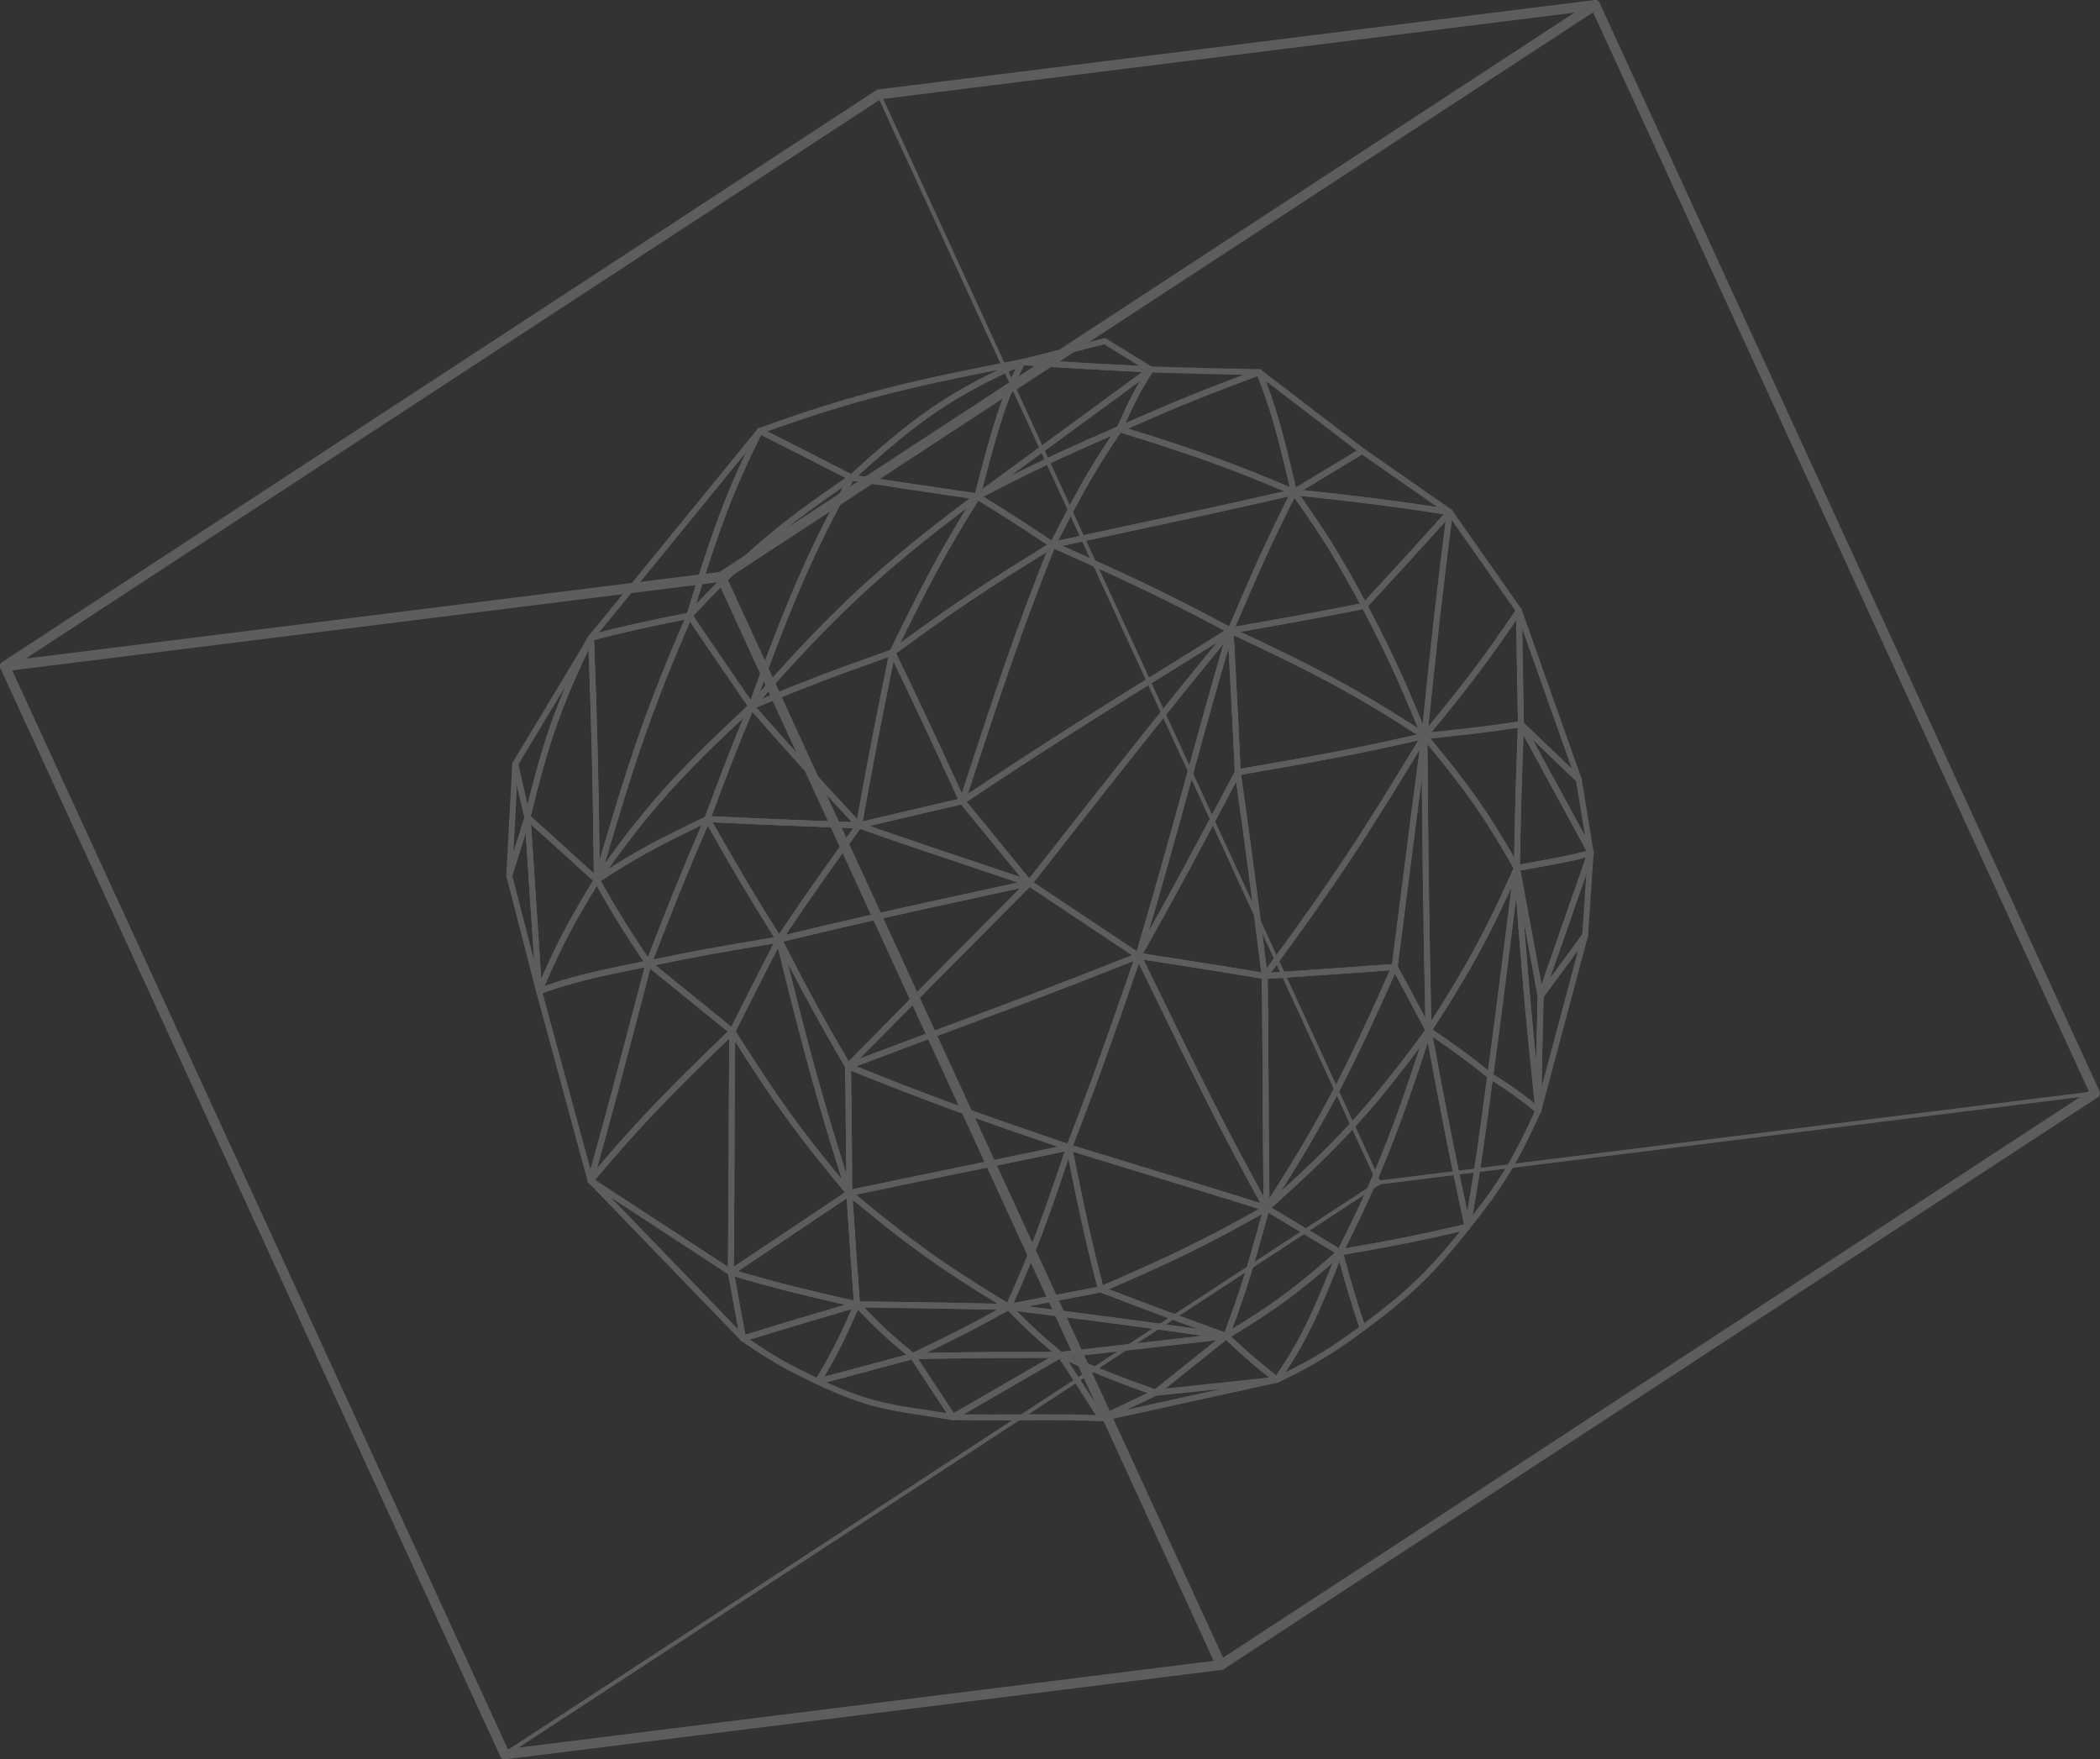 <svg width="450" height="377" viewBox="0 0 450 377" fill="none" xmlns="http://www.w3.org/2000/svg">
<rect x="0" y="0" width="450" height="377" fill="#333333" stroke="none"/>
<g opacity="0.21">
<path d="M330.118 214.106C330.017 214.106 329.916 214.08 329.824 214.028C329.546 213.874 329.42 213.548 329.529 213.248L340.274 182.456C340.383 182.156 340.686 181.976 340.997 182.044C341.309 182.113 341.519 182.396 341.502 182.722L340.299 200.527C340.291 200.647 340.249 200.767 340.173 200.87L330.631 213.865C330.505 214.011 330.312 214.106 330.118 214.106ZM339.929 187.291L332.112 209.673L339.045 200.227L339.929 187.291Z" fill="white"/>
<path d="M329.664 238.58C329.639 238.58 329.605 238.58 329.58 238.571C329.268 238.529 329.033 238.246 329.033 237.928C329.159 228.704 329.243 223.595 329.496 213.445C329.496 213.308 329.546 213.18 329.622 213.077L339.163 200.081C339.348 199.832 339.668 199.755 339.946 199.892C340.215 200.029 340.358 200.338 340.274 200.638L330.27 238.108C330.194 238.391 329.942 238.58 329.664 238.58ZM330.749 213.685C330.556 221.692 330.463 226.553 330.362 232.854L338.187 203.553L330.749 213.685Z" fill="white"/>
<path d="M330.127 214.106C330.11 214.106 330.093 214.106 330.076 214.106C329.79 214.08 329.554 213.865 329.504 213.583L328.73 209.339C327.224 201.092 326.231 195.64 324.43 186.151C324.397 185.979 324.43 185.808 324.531 185.671C324.632 185.533 324.767 185.431 324.935 185.396C326.551 185.079 328.191 184.788 329.79 184.496C334.216 183.69 338.398 182.936 340.652 182.062C340.88 181.976 341.14 182.027 341.317 182.207C341.494 182.379 341.553 182.644 341.469 182.884L330.724 213.677C330.623 213.934 330.387 214.106 330.127 214.106ZM325.793 186.545C327.518 195.649 328.503 201.041 329.975 209.108L330.32 210.994L339.853 183.69C337.405 184.428 333.795 185.079 330.017 185.765C328.621 186.013 327.199 186.271 325.793 186.545Z" fill="white"/>
<path d="M329.664 238.58C329.344 238.58 329.075 238.331 329.033 238.006C326.921 218.426 326.029 207.873 324.422 186.073C324.397 185.731 324.632 185.431 324.969 185.388C325.297 185.345 325.608 185.568 325.676 185.902C327.476 195.4 328.469 200.844 329.975 209.099L330.749 213.343C330.758 213.385 330.758 213.428 330.758 213.48C330.505 223.63 330.421 228.73 330.295 237.954C330.286 238.297 330.026 238.571 329.698 238.589C329.681 238.58 329.672 238.58 329.664 238.58ZM326.534 197.381C327.401 208.611 328.133 217.054 329.184 227.427C329.26 223.295 329.344 219.189 329.487 213.514L328.73 209.339C327.922 204.899 327.257 201.264 326.534 197.381Z" fill="white"/>
<path d="M329.664 238.58C329.521 238.58 329.386 238.529 329.268 238.443C325.726 235.554 323.715 234.105 319.003 231.07C318.793 230.933 318.684 230.685 318.717 230.436C320.366 218.323 321.376 210.256 322.655 200.055C323.185 195.838 323.757 191.277 324.43 185.953C324.472 185.628 324.75 185.362 325.07 185.396C325.39 185.405 325.659 185.662 325.684 185.988C327.291 207.762 328.183 218.315 330.295 237.877C330.32 238.134 330.194 238.383 329.975 238.511C329.874 238.554 329.765 238.58 329.664 238.58ZM320.021 230.205C324.001 232.776 326.046 234.217 328.873 236.48C327.081 219.798 326.189 209.579 324.893 192.357C324.54 195.152 324.22 197.741 323.909 200.218C322.638 210.308 321.637 218.315 320.021 230.205Z" fill="white"/>
<path d="M314.485 263.492C314.401 263.492 314.308 263.474 314.224 263.432C313.963 263.312 313.812 263.02 313.862 262.729C315.941 251.044 316.841 244.589 318.709 230.428C318.734 230.213 318.869 230.025 319.071 229.93C319.264 229.836 319.491 229.853 319.677 229.973C324.439 233.042 326.475 234.499 330.059 237.431C330.286 237.62 330.362 237.937 330.236 238.203C325.406 248.91 322.268 254.062 314.973 263.252C314.855 263.414 314.67 263.492 314.485 263.492ZM319.828 231.602C318.179 244.083 317.279 250.53 315.537 260.466C321.578 252.682 324.565 247.624 328.873 238.117C325.785 235.614 323.799 234.182 319.828 231.602Z" fill="white"/>
<path d="M319.34 231.165C319.197 231.165 319.062 231.122 318.953 231.028C314.25 227.256 311.658 225.353 305.777 221.341C305.491 221.144 305.406 220.749 305.6 220.449C314.165 207.247 318.044 200.115 324.481 185.756C324.607 185.465 324.927 185.319 325.23 185.405C325.533 185.49 325.726 185.791 325.684 186.108C325.011 191.431 324.439 195.992 323.909 200.209C322.63 210.419 321.62 218.486 319.971 230.608C319.937 230.839 319.794 231.028 319.584 231.113C319.5 231.148 319.416 231.165 319.34 231.165ZM306.997 220.629C312.197 224.178 314.788 226.073 318.869 229.33C320.434 217.826 321.418 209.948 322.655 200.055C323.042 196.978 323.446 193.72 323.9 190.111C318.482 201.924 314.578 208.911 306.997 220.629Z" fill="white"/>
<path d="M314.485 263.492C314.191 263.492 313.93 263.286 313.871 262.986C310.497 247.538 308.814 238.743 305.499 220.921C305.449 220.663 305.558 220.406 305.768 220.261C305.979 220.115 306.256 220.115 306.467 220.261C312.382 224.29 314.99 226.201 319.727 230.007C319.904 230.145 319.988 230.376 319.963 230.599C318.086 244.786 317.186 251.25 315.108 262.952C315.057 263.252 314.796 263.474 314.502 263.483C314.494 263.492 314.485 263.492 314.485 263.492ZM307.022 222.198C309.925 237.791 311.582 246.432 314.418 259.574C316.101 249.87 317.001 243.398 318.667 230.805C314.477 227.453 311.936 225.567 307.022 222.198Z" fill="white"/>
<path d="M287.123 268.987C286.921 268.987 286.736 268.892 286.61 268.721C286.467 268.524 286.45 268.266 286.559 268.044C294.99 251.396 298.86 241.135 305.524 220.603C305.617 220.329 305.878 220.149 306.164 220.166C306.45 220.183 306.685 220.398 306.744 220.689C310.051 238.494 311.734 247.281 315.108 262.711C315.183 263.054 314.973 263.397 314.637 263.474C305.549 265.609 299.735 266.843 287.232 268.969C287.19 268.987 287.157 268.987 287.123 268.987ZM305.953 223.364C300.139 241.169 296.117 251.85 288.259 267.495C299.609 265.549 305.314 264.34 313.736 262.369C310.606 248.01 308.932 239.351 305.953 223.364Z" fill="white"/>
<path d="M291.995 285.223C291.927 285.223 291.868 285.214 291.801 285.189C291.608 285.129 291.456 284.974 291.397 284.786C289.47 279.008 288.511 275.819 286.509 268.515C286.458 268.335 286.492 268.155 286.584 268.001C286.677 267.846 286.837 267.744 287.014 267.709C299.475 265.592 305.28 264.357 314.342 262.223C314.603 262.163 314.872 262.274 315.015 262.506C315.158 262.737 315.141 263.037 314.973 263.252C307.199 273.05 302.344 277.739 292.365 285.094C292.255 285.18 292.129 285.223 291.995 285.223ZM287.914 268.858C289.689 275.305 290.632 278.485 292.314 283.551C301.225 276.933 305.97 272.407 312.828 263.903C304.885 265.746 299.113 266.946 287.914 268.858Z" fill="white"/>
<path d="M325.053 186.674C324.902 186.674 324.759 186.622 324.649 186.519C324.506 186.391 324.422 186.211 324.422 186.013C324.649 173.592 324.817 167.248 325.28 155.161C325.289 154.87 325.491 154.63 325.768 154.561C326.046 154.492 326.332 154.621 326.467 154.878L341.427 182.353C341.519 182.516 341.527 182.713 341.469 182.884C341.41 183.056 341.275 183.202 341.098 183.262C338.743 184.179 334.502 184.942 330.009 185.756C328.419 186.048 326.786 186.339 325.171 186.656C325.129 186.674 325.095 186.674 325.053 186.674ZM326.45 157.51C326.063 167.9 325.894 174.149 325.692 185.25C327.064 184.993 328.435 184.736 329.782 184.496C333.787 183.767 337.598 183.082 339.954 182.31L326.45 157.51Z" fill="white"/>
<path d="M340.871 183.305C340.644 183.305 340.434 183.185 340.316 182.97L325.356 155.495C325.204 155.221 325.272 154.87 325.516 154.672C325.76 154.475 326.113 154.492 326.332 154.707L338.734 166.554C338.835 166.648 338.902 166.777 338.928 166.914L341.485 182.542C341.536 182.85 341.359 183.15 341.073 183.253C341.014 183.296 340.939 183.305 340.871 183.305ZM328.41 158.461L339.643 179.087L337.724 167.36L328.41 158.461Z" fill="white"/>
<path d="M325.053 186.674C324.834 186.674 324.624 186.554 324.506 186.356C318.044 174.981 313.989 169.169 304.759 158.119C304.607 157.939 304.565 157.681 304.658 157.458C304.742 157.236 304.944 157.081 305.179 157.056C315.057 156.053 319.298 155.538 325.819 154.544C326.012 154.518 326.189 154.57 326.332 154.698C326.475 154.827 326.551 155.007 326.542 155.204C326.088 167.291 325.911 173.626 325.684 186.031C325.676 186.322 325.482 186.571 325.213 186.639C325.154 186.665 325.104 186.674 325.053 186.674ZM306.492 158.221C314.704 168.106 318.759 173.849 324.456 183.725C324.658 173.026 324.834 166.777 325.238 155.941C319.374 156.824 315.183 157.33 306.492 158.221Z" fill="white"/>
<path d="M306.122 221.452C306.063 221.452 306.004 221.444 305.945 221.426C305.684 221.349 305.499 221.101 305.491 220.826C304.935 195.417 304.775 181.41 304.607 157.707C304.607 157.433 304.767 157.193 305.019 157.098C305.263 157.004 305.549 157.081 305.718 157.287C315.007 168.406 319.096 174.252 325.6 185.713C325.701 185.893 325.709 186.116 325.625 186.305C319.155 200.741 315.259 207.908 306.643 221.169C306.526 221.349 306.332 221.452 306.122 221.452ZM305.878 159.464C306.038 181.461 306.197 195.237 306.702 218.726C314.451 206.69 318.263 199.584 324.338 186.056C318.246 175.341 314.25 169.571 305.878 159.464Z" fill="white"/>
<path d="M305.238 158.341C305.003 158.341 304.792 158.213 304.683 157.999C304.565 157.767 304.59 157.484 304.759 157.287C313.905 146.237 318.061 140.734 324.977 130.498C325.137 130.266 325.415 130.164 325.684 130.249C325.945 130.327 326.13 130.575 326.13 130.858C326.265 140.271 326.332 145.243 326.542 155.178C326.551 155.504 326.315 155.778 326.004 155.83C319.458 156.824 315.2 157.347 305.305 158.35C305.28 158.341 305.255 158.341 305.238 158.341ZM324.893 132.881C318.844 141.762 314.729 147.197 306.727 156.901C315.251 156.027 319.399 155.521 325.272 154.63C325.078 145.783 325.003 140.879 324.893 132.881Z" fill="white"/>
<path d="M287.123 268.987C287.014 268.987 286.896 268.952 286.803 268.892C281.174 265.48 278.053 263.603 272.474 260.26L271.103 259.437C270.926 259.334 270.817 259.145 270.792 258.94C270.775 258.734 270.85 258.528 271.002 258.4C286.298 244.829 293.745 236.668 305.617 220.432C305.802 220.183 306.138 220.098 306.416 220.243C306.694 220.389 306.82 220.715 306.727 221.015C300.341 240.706 296.286 251.679 287.687 268.644C287.611 268.798 287.468 268.918 287.3 268.969C287.241 268.978 287.182 268.987 287.123 268.987ZM272.483 258.777L273.105 259.154C278.49 262.386 281.587 264.246 286.862 267.444C294.561 252.176 298.431 242.215 304.296 224.341C293.82 238.409 286.416 246.381 272.483 258.777Z" fill="white"/>
<path d="M306.122 221.452C305.894 221.452 305.676 221.324 305.566 221.109C302.807 215.837 301.368 213.137 298.305 207.505C298.238 207.385 298.213 207.248 298.229 207.11C299.189 199.712 299.963 193.626 300.686 187.891C301.923 178.144 302.992 169.726 304.616 157.613C304.658 157.278 304.952 157.038 305.28 157.056C305.608 157.081 305.869 157.356 305.869 157.69C306.038 181.384 306.197 195.392 306.753 220.792C306.761 221.092 306.568 221.349 306.281 221.426C306.231 221.444 306.172 221.452 306.122 221.452ZM299.508 207.068C302.016 211.68 303.438 214.328 305.432 218.135C304.994 197.689 304.817 184.59 304.674 166.751C303.665 174.466 302.849 180.904 301.94 188.054C301.216 193.737 300.451 199.764 299.508 207.068Z" fill="white"/>
<path d="M271.414 259.523C271.263 259.523 271.12 259.471 271.002 259.36C270.766 259.145 270.716 258.785 270.892 258.52C283.16 239.652 289.016 227.856 298.28 206.922C298.381 206.699 298.591 206.553 298.827 206.545C299.071 206.527 299.29 206.665 299.407 206.879C302.478 212.52 303.917 215.228 306.677 220.501C306.795 220.723 306.77 220.989 306.626 221.186C294.687 237.508 287.207 245.712 271.826 259.36C271.709 259.471 271.557 259.523 271.414 259.523ZM298.911 208.628C290.564 227.427 284.902 238.889 274.494 255.262C287.409 243.561 294.578 235.494 305.381 220.749C302.924 216.069 301.502 213.403 298.911 208.628Z" fill="white"/>
<path d="M273.602 296.307C273.417 296.307 273.24 296.23 273.122 296.076C272.937 295.853 272.92 295.527 273.089 295.296C278.692 287.152 281.359 281.365 286.534 268.104C286.635 267.846 286.887 267.684 287.157 267.701C287.426 267.718 287.661 267.906 287.729 268.172C289.723 275.45 290.674 278.631 292.592 284.374C292.685 284.64 292.592 284.94 292.365 285.103C285.415 290.229 281.612 292.518 273.871 296.247C273.787 296.281 273.694 296.307 273.602 296.307ZM287.014 270.341C282.647 281.434 280.013 287.126 275.461 294.044C281.679 290.966 285.196 288.78 291.254 284.34C289.588 279.334 288.637 276.222 287.014 270.341Z" fill="white"/>
<path d="M247.611 299.067C247.359 299.067 247.123 298.913 247.022 298.665C246.921 298.399 246.997 298.099 247.216 297.919L262.378 285.789C262.622 285.592 262.967 285.609 263.194 285.823C267.628 289.989 269.748 291.824 273.989 295.158C274.191 295.321 274.283 295.587 274.208 295.844C274.14 296.093 273.93 296.281 273.669 296.307C263.471 297.482 258.187 298.013 247.662 299.067C247.645 299.067 247.628 299.067 247.611 299.067ZM262.731 287.135L249.698 297.567C258.33 296.701 263.471 296.179 271.995 295.201C268.604 292.51 266.5 290.666 262.731 287.135Z" fill="white"/>
<path d="M273.602 296.307C273.459 296.307 273.324 296.264 273.215 296.17C268.94 292.81 266.803 290.958 262.336 286.766C262.192 286.629 262.117 286.432 262.134 286.226C262.15 286.02 262.268 285.84 262.436 285.737C272.651 279.574 277.64 275.896 286.702 267.855C286.921 267.658 287.241 267.641 287.485 267.812C287.72 267.984 287.813 268.301 287.704 268.575C282.487 281.94 279.786 287.778 274.115 296.024C274.014 296.17 273.863 296.264 273.694 296.29C273.669 296.307 273.635 296.307 273.602 296.307ZM263.816 286.406C267.661 289.998 269.765 291.815 273.467 294.738C278.465 287.392 281.115 281.828 285.575 270.555C277.842 277.319 272.878 280.911 263.816 286.406Z" fill="white"/>
<path d="M262.765 286.937C262.622 286.937 262.47 286.886 262.352 286.783C262.15 286.603 262.075 286.312 262.176 286.063C265.609 277.105 267.342 271.378 270.8 258.708C270.85 258.52 270.993 258.357 271.17 258.288C271.355 258.211 271.557 258.228 271.725 258.331L273.097 259.154C278.675 262.506 281.797 264.375 287.434 267.795C287.611 267.898 287.72 268.086 287.737 268.292C287.754 268.498 287.678 268.695 287.527 268.832C278.398 276.942 273.375 280.645 263.076 286.852C262.983 286.903 262.874 286.937 262.765 286.937ZM271.801 259.857C268.696 271.198 266.98 276.916 264.018 284.786C272.962 279.325 277.876 275.673 286.054 268.438C280.888 265.309 277.8 263.449 272.474 260.26L271.801 259.857Z" fill="white"/>
<path d="M262.765 286.937C262.739 286.937 262.706 286.937 262.672 286.929C245.811 284.486 235.966 283.234 219.66 281.16L216.025 280.697C215.714 280.654 215.478 280.397 215.47 280.079C215.461 279.762 215.68 279.488 215.983 279.428L219.517 278.759C225.272 277.671 229.151 276.942 235.781 275.656C235.899 275.63 236.017 275.647 236.118 275.69C247.258 279.985 252.693 281.965 262.967 285.694C263.269 285.806 263.446 286.132 263.37 286.457C263.311 286.74 263.051 286.937 262.765 286.937ZM220.224 279.934C234.233 281.717 243.488 282.9 256.715 284.777C249.832 282.265 244.599 280.319 235.848 276.95C229.504 278.176 225.676 278.896 220.224 279.934Z" fill="white"/>
<path d="M262.765 286.937C262.697 286.937 262.622 286.929 262.554 286.903C252.272 283.174 246.837 281.185 235.689 276.89C235.445 276.796 235.285 276.565 235.285 276.299C235.276 276.033 235.436 275.793 235.672 275.69C250.396 269.329 257.582 265.926 271.12 258.314C271.338 258.185 271.616 258.211 271.818 258.374C272.02 258.537 272.104 258.802 272.037 259.051C268.562 271.764 266.829 277.516 263.37 286.526C263.253 286.783 263.017 286.937 262.765 286.937ZM237.607 276.256C247.569 280.088 252.954 282.051 262.403 285.48C265.558 277.199 267.283 271.576 270.404 260.183C258.095 267.066 250.943 270.47 237.607 276.256Z" fill="white"/>
<path d="M271.414 259.523C271.355 259.523 271.296 259.514 271.237 259.497C270.968 259.42 270.792 259.171 270.783 258.888C270.665 250.067 270.632 242.952 270.59 235.425C270.548 227.753 270.505 219.823 270.379 209.151C270.379 208.808 270.632 208.525 270.968 208.499L271.507 208.465C283.076 207.685 288.882 207.29 298.81 206.553C299.037 206.536 299.247 206.639 299.374 206.827C299.5 207.016 299.525 207.256 299.433 207.462C290.135 228.464 284.262 240.294 271.944 259.24C271.818 259.42 271.624 259.523 271.414 259.523ZM271.65 209.742C271.776 220.115 271.81 227.89 271.852 235.417C271.885 242.335 271.919 248.91 272.02 256.779C283.337 239.206 289.109 227.599 297.842 207.916C288.562 208.602 282.765 208.996 271.65 209.742Z" fill="white"/>
<path d="M235.907 276.933C235.815 276.933 235.714 276.908 235.63 276.865C235.461 276.779 235.344 276.633 235.301 276.453C232.609 266.038 231.238 259.72 228.486 246.004C228.444 245.781 228.511 245.549 228.68 245.395C228.848 245.241 229.075 245.189 229.286 245.258C236.959 247.632 242.95 249.458 248.629 251.19C255.798 253.376 262.571 255.442 271.599 258.262C271.843 258.34 272.012 258.554 272.045 258.811C272.07 259.068 271.944 259.317 271.725 259.437C258.145 267.083 250.935 270.495 236.16 276.873C236.076 276.916 235.991 276.933 235.907 276.933ZM229.933 246.801C232.474 259.445 233.837 265.703 236.336 275.399C250.144 269.432 257.304 266.038 269.807 259.042C261.486 256.445 255.057 254.482 248.276 252.416C242.84 250.77 237.119 249.03 229.933 246.801Z" fill="white"/>
<path d="M271.414 259.523C271.187 259.523 270.977 259.403 270.867 259.197C261.519 242.326 256.16 231.328 247.283 213.111L243.379 205.113C243.278 204.899 243.295 204.641 243.429 204.444C243.564 204.247 243.8 204.153 244.035 204.187C255.268 205.919 260.863 206.793 271.111 208.508C271.414 208.559 271.633 208.825 271.641 209.133C271.768 219.815 271.81 227.744 271.852 235.417C271.894 242.943 271.927 250.05 272.045 258.871C272.045 259.163 271.86 259.428 271.582 259.497C271.524 259.514 271.465 259.523 271.414 259.523ZM245.045 205.644L248.41 212.537C256.892 229.93 262.159 240.732 270.749 256.368C270.657 248.678 270.623 242.223 270.59 235.425C270.548 227.882 270.514 220.089 270.388 209.691C260.838 208.096 255.301 207.222 245.045 205.644Z" fill="white"/>
<path d="M271.414 259.523C271.355 259.523 271.288 259.514 271.229 259.497C262.209 256.676 255.436 254.611 248.267 252.425C242.58 250.693 236.589 248.867 228.915 246.492C228.747 246.441 228.604 246.321 228.528 246.158C228.452 245.995 228.444 245.807 228.511 245.644C234.233 230.856 237.119 222.644 243.345 204.616C243.429 204.376 243.648 204.204 243.901 204.187C244.161 204.17 244.389 204.316 244.506 204.539L248.41 212.537C257.279 230.736 262.638 241.717 271.969 258.562C272.096 258.794 272.07 259.077 271.911 259.283C271.784 259.437 271.599 259.523 271.414 259.523ZM229.942 245.464C237.304 247.735 243.11 249.51 248.629 251.19C255.394 253.247 261.805 255.202 270.085 257.791C261.208 241.7 255.907 230.813 247.275 213.111L244.035 206.476C238.238 223.269 235.344 231.456 229.942 245.464Z" fill="white"/>
<path d="M216.109 280.697C215.916 280.697 215.731 280.611 215.613 280.448C215.47 280.259 215.436 280.002 215.537 279.788C220.611 268.584 223.227 261.443 228.503 245.669C228.596 245.395 228.865 245.207 229.142 245.232C229.429 245.249 229.664 245.464 229.723 245.747C232.466 259.428 233.837 265.738 236.521 276.119C236.564 276.29 236.538 276.479 236.446 276.625C236.353 276.779 236.202 276.882 236.033 276.916C229.403 278.193 225.524 278.931 219.769 280.019L216.235 280.688C216.185 280.697 216.151 280.697 216.109 280.697ZM228.949 248.318C224.313 262.103 221.721 269.107 217.195 279.196L219.534 278.751C225.095 277.696 228.898 276.976 235.133 275.776C232.693 266.355 231.338 260.183 228.949 248.318Z" fill="white"/>
<path d="M271.01 209.785C270.783 209.785 270.564 209.656 270.455 209.451C270.337 209.228 270.354 208.962 270.505 208.756C285.406 188.602 292.112 178.247 304.7 157.364C304.86 157.107 305.171 156.996 305.449 157.098C305.726 157.201 305.903 157.493 305.861 157.793C304.245 169.906 303.177 178.324 301.94 188.062C301.208 193.797 300.442 199.884 299.483 207.282C299.441 207.582 299.205 207.813 298.902 207.839C288.974 208.576 283.16 208.971 271.591 209.751L271.052 209.785C271.035 209.785 271.027 209.785 271.01 209.785ZM304.212 160.63C292.811 179.473 286.088 189.777 272.348 208.405C283.168 207.676 288.924 207.29 298.297 206.587C299.222 199.421 299.979 193.489 300.686 187.891C301.814 178.975 302.807 171.174 304.212 160.63Z" fill="white"/>
<path d="M305.238 158.341C305.154 158.341 305.07 158.324 304.994 158.29C304.742 158.178 304.582 157.913 304.616 157.63C306.795 136.19 307.905 126.323 310.043 109.641C310.076 109.375 310.261 109.161 310.514 109.101C310.766 109.041 311.027 109.135 311.178 109.35L326.012 130.489C326.164 130.712 326.172 131.004 326.021 131.227C319.079 141.505 314.906 147.026 305.726 158.11C305.592 158.264 305.415 158.341 305.238 158.341ZM311.077 111.424C309.142 126.597 308.04 136.353 306.071 155.684C314.207 145.808 318.288 140.365 324.716 130.867L311.077 111.424Z" fill="white"/>
<path d="M271.01 209.785C270.96 209.785 270.901 209.776 270.85 209.768C270.606 209.699 270.421 209.485 270.388 209.228L269.967 205.919C268.057 190.848 266.913 181.753 264.616 165.585C264.565 165.242 264.801 164.917 265.137 164.857C283.749 161.633 291.692 160.142 305.104 157.073C305.348 157.013 305.608 157.116 305.751 157.33C305.895 157.544 305.911 157.819 305.777 158.041C293.164 178.958 286.45 189.331 271.515 209.528C271.397 209.691 271.204 209.785 271.01 209.785ZM265.953 166.022C268.192 181.813 269.336 190.866 271.221 205.756L271.439 207.496C285.39 188.577 292.087 178.255 303.917 158.667C290.758 161.642 282.319 163.185 265.953 166.022Z" fill="white"/>
<path d="M271.01 209.785C270.977 209.785 270.943 209.785 270.909 209.776C260.67 208.062 255.074 207.188 243.85 205.464C243.64 205.43 243.463 205.302 243.379 205.104C243.286 204.916 243.295 204.693 243.396 204.504C251.633 189.854 255.874 181.839 262.899 168.56L264.683 165.191C264.809 164.951 265.078 164.814 265.348 164.865C265.617 164.917 265.819 165.131 265.861 165.405C268.158 181.581 269.311 190.677 271.212 205.756L271.633 209.065C271.658 209.262 271.591 209.468 271.448 209.614C271.33 209.716 271.17 209.785 271.01 209.785ZM244.944 204.324C255.276 205.919 260.821 206.785 270.278 208.362L269.967 205.91C268.141 191.448 267.005 182.49 264.885 167.505L264.01 169.16C257.11 182.207 252.895 190.18 244.944 204.324Z" fill="white"/>
<path d="M229.1 246.518C229.033 246.518 228.966 246.51 228.898 246.484C209.597 239.883 199.525 236.385 181.494 229.064C181.25 228.97 181.09 228.722 181.099 228.456C181.107 228.19 181.267 227.95 181.511 227.864C189.74 224.735 196.715 222.146 203.455 219.635C215.747 215.066 227.359 210.745 243.707 204.221C243.934 204.127 244.195 204.179 244.372 204.359C244.548 204.53 244.607 204.796 244.532 205.036C238.305 223.081 235.411 231.302 229.681 246.107C229.588 246.364 229.353 246.518 229.1 246.518ZM183.488 228.49C200.375 235.314 210.371 238.794 228.73 245.078C234.166 231.002 237.052 222.832 242.882 205.936C227.19 212.185 215.857 216.394 203.884 220.843C197.573 223.192 191.053 225.618 183.488 228.49Z" fill="white"/>
<path d="M181.991 256.282C181.848 256.282 181.705 256.231 181.595 256.136C181.452 256.016 181.36 255.836 181.36 255.639C181.309 246.741 181.25 241.315 181.141 232.322L181.099 228.473C181.099 228.259 181.2 228.053 181.377 227.933C181.553 227.813 181.772 227.787 181.965 227.864C199.963 235.177 210.026 238.666 229.302 245.258C229.572 245.352 229.748 245.618 229.731 245.909C229.715 246.201 229.504 246.441 229.227 246.501C219.652 248.515 212.357 250.016 205.297 251.456C198.036 252.947 191.179 254.353 182.125 256.256C182.083 256.282 182.041 256.282 181.991 256.282ZM182.369 229.416L182.403 232.305C182.504 241.032 182.571 246.398 182.613 254.851C191.297 253.025 197.977 251.653 205.045 250.204C211.524 248.876 218.213 247.504 226.677 245.729C209.109 239.712 199.164 236.223 182.369 229.416Z" fill="white"/>
<path d="M265.238 166.134C265.095 166.134 264.952 166.082 264.843 165.988C264.7 165.877 264.616 165.697 264.607 165.517C264.195 156.25 263.875 150.275 263.497 143.357C263.362 140.836 263.219 138.17 263.059 135.136C263.051 134.913 263.152 134.698 263.337 134.57C263.522 134.441 263.757 134.424 263.951 134.518C282.024 142.979 291.027 147.669 305.575 157.15C305.785 157.287 305.903 157.544 305.852 157.801C305.81 158.059 305.617 158.264 305.373 158.316C291.195 161.556 282.714 163.108 265.339 166.108C265.306 166.134 265.272 166.134 265.238 166.134ZM264.38 136.139C264.515 138.736 264.641 141.076 264.759 143.297C265.121 150.035 265.432 155.881 265.836 164.736C283.261 161.719 291.246 160.219 303.614 157.416C290.127 148.68 281.242 144.042 264.38 136.139Z" fill="white"/>
<path d="M305.238 158.341C304.986 158.341 304.759 158.187 304.658 157.947C299.929 146.443 297.413 140.802 291.826 130.104C291.7 129.864 291.742 129.564 291.927 129.358C299.584 121.06 303.345 116.928 310.211 109.281C310.396 109.075 310.69 109.015 310.943 109.135C311.195 109.255 311.338 109.521 311.305 109.804C309.168 126.469 308.057 136.327 305.878 157.758C305.844 158.05 305.625 158.281 305.339 158.333C305.297 158.341 305.263 158.341 305.238 158.341ZM293.147 129.906C298.229 139.653 300.77 145.234 304.868 155.135C306.795 136.242 307.897 126.512 309.782 111.664C303.816 118.291 300.089 122.38 293.147 129.906Z" fill="white"/>
<path d="M305.238 158.341C305.12 158.341 305.003 158.307 304.902 158.239C290.421 148.792 281.452 144.12 263.438 135.684C263.185 135.564 263.042 135.299 263.076 135.016C263.11 134.733 263.32 134.51 263.589 134.467L268.006 133.687C277.363 132.032 283.009 131.029 292.264 129.169C292.533 129.109 292.811 129.246 292.945 129.495C298.557 140.236 301.082 145.894 305.827 157.441C305.937 157.698 305.861 157.999 305.65 158.179C305.524 158.29 305.381 158.341 305.238 158.341ZM265.794 135.384C281.965 142.988 290.791 147.609 303.867 156.053C299.685 145.928 297.161 140.356 292.037 130.524C283.034 132.332 277.422 133.327 268.208 134.956L265.794 135.384Z" fill="white"/>
<path d="M243.943 205.464C243.858 205.464 243.774 205.447 243.69 205.413C243.396 205.284 243.244 204.95 243.337 204.633C247.83 189.528 250.993 178.024 254.048 166.905C256.858 156.687 259.508 147.034 263.084 134.921C263.168 134.621 263.463 134.433 263.766 134.467C264.069 134.501 264.304 134.758 264.321 135.067C264.481 138.102 264.624 140.768 264.759 143.288C265.129 150.206 265.449 156.19 265.869 165.457C265.878 165.577 265.853 165.688 265.794 165.791L264.01 169.16C256.976 182.447 252.735 190.471 244.49 205.139C244.372 205.353 244.161 205.464 243.943 205.464ZM263.261 138.83C260.198 149.315 257.792 158.059 255.268 167.257C252.584 177.012 249.824 187.068 246.147 199.592C252.668 187.899 256.698 180.278 262.899 168.56L264.599 165.345C264.187 156.181 263.867 150.24 263.497 143.365C263.421 141.917 263.345 140.416 263.261 138.83Z" fill="white"/>
<path d="M181.73 229.107C181.52 229.107 181.318 228.996 181.2 228.807C181.04 228.55 181.074 228.216 181.284 228.002C196.421 212.64 204.254 204.736 220.123 188.774C220.333 188.559 220.67 188.525 220.914 188.697C226.837 192.666 230.918 195.375 235.394 198.358C238.061 200.132 240.863 202.001 244.288 204.281C244.481 204.41 244.59 204.65 244.574 204.882C244.548 205.122 244.397 205.327 244.178 205.413C227.813 211.945 216.193 216.257 203.901 220.835C197.161 223.338 190.194 225.936 181.965 229.064C181.881 229.099 181.806 229.107 181.73 229.107ZM220.644 190.068C205.752 205.044 197.944 212.931 184.237 226.836C191.305 224.161 197.472 221.864 203.455 219.643C215.461 215.177 226.812 210.959 242.571 204.684C239.609 202.704 237.102 201.041 234.704 199.447C230.329 196.532 226.341 193.874 220.644 190.068Z" fill="white"/>
<path d="M243.943 205.464C243.825 205.464 243.699 205.43 243.598 205.362C240.173 203.081 237.371 201.212 234.704 199.438C230.228 196.455 226.147 193.746 220.224 189.777C220.072 189.674 219.971 189.52 219.946 189.34C219.921 189.16 219.963 188.979 220.081 188.834L226.635 180.493C240.552 162.765 248.949 152.066 263.219 134.69C263.412 134.458 263.741 134.39 264.001 134.536C264.262 134.681 264.388 134.999 264.304 135.29C260.728 147.394 258.078 157.038 255.268 167.248C252.214 178.375 249.05 189.88 244.548 205.002C244.49 205.199 244.346 205.353 244.161 205.422C244.086 205.456 244.01 205.464 243.943 205.464ZM221.494 189.091C227.106 192.846 231.061 195.477 235.394 198.366C237.876 200.012 240.476 201.744 243.581 203.819C247.948 189.117 251.052 177.827 254.048 166.914C256.622 157.553 259.062 148.663 262.201 137.93C249.117 153.909 240.863 164.419 227.603 181.307L221.494 189.091Z" fill="white"/>
<path d="M181.991 256.282C181.721 256.282 181.477 256.102 181.393 255.836C175.462 237.286 172.214 225.61 166.299 201.495C166.223 201.178 166.391 200.852 166.686 200.741C166.989 200.63 167.325 200.758 167.468 201.041C173.173 212.142 176.109 217.62 182.268 228.139C182.327 228.233 182.353 228.344 182.361 228.464L182.403 232.314C182.512 241.306 182.571 246.741 182.622 255.639C182.622 255.956 182.395 256.231 182.092 256.274C182.058 256.282 182.024 256.282 181.991 256.282ZM168.814 206.407C173.535 225.421 176.606 236.48 181.343 251.49C181.301 244.855 181.242 239.832 181.149 232.331L181.107 228.653C175.933 219.815 173.021 214.526 168.814 206.407Z" fill="white"/>
<path d="M181.73 229.107C181.705 229.107 181.679 229.107 181.654 229.099C181.461 229.073 181.292 228.962 181.191 228.79C175.016 218.246 172.071 212.76 166.358 201.633C166.265 201.461 166.265 201.247 166.341 201.067C166.425 200.887 166.576 200.75 166.77 200.707C182.883 196.763 193.509 194.457 209.597 190.96C212.937 190.231 216.522 189.46 220.442 188.602C220.72 188.542 220.998 188.671 221.132 188.928C221.267 189.177 221.217 189.494 221.023 189.691C205.163 205.644 197.321 213.548 182.193 228.91C182.058 229.039 181.898 229.107 181.73 229.107ZM167.847 201.77C173.181 212.142 176.109 217.595 181.856 227.427C196.126 212.94 203.926 205.07 218.583 190.325C215.478 191.003 212.584 191.628 209.849 192.22C194.039 195.666 183.514 197.946 167.847 201.77Z" fill="white"/>
<path d="M220.569 189.888C220.384 189.888 220.207 189.802 220.081 189.657C214.805 183.227 211.953 179.721 207.266 173.995L205.71 172.092C205.592 171.955 205.541 171.766 205.567 171.586C205.592 171.406 205.693 171.243 205.844 171.14C224.666 158.581 236.446 151.278 251.355 142.019C255.083 139.705 259.029 137.262 263.354 134.561C263.614 134.398 263.959 134.45 264.161 134.69C264.363 134.93 264.363 135.281 264.17 135.521C249.916 152.881 241.519 163.579 227.603 181.299L221.048 189.64C220.939 189.794 220.762 189.88 220.569 189.888ZM207.14 171.817L208.242 173.163C212.769 178.71 215.596 182.173 220.56 188.225L226.635 180.493C239.736 163.811 247.948 153.352 260.762 137.69C257.691 139.602 254.805 141.394 252.037 143.108C237.279 152.264 225.6 159.516 207.14 171.817Z" fill="white"/>
<path d="M220.569 189.888C220.501 189.888 220.434 189.88 220.375 189.854L211.928 187.025C202.058 183.725 194.931 181.341 183.867 177.475C183.598 177.381 183.43 177.124 183.438 176.832C183.455 176.549 183.648 176.301 183.926 176.241C192.113 174.278 196.656 173.223 204.902 171.312L206.063 171.046C206.299 170.994 206.534 171.08 206.686 171.26L208.242 173.163C212.92 178.898 215.773 182.396 221.048 188.825C221.225 189.048 221.242 189.365 221.082 189.597C220.964 189.785 220.771 189.888 220.569 189.888ZM186.341 176.987C196.244 180.433 203.076 182.722 212.315 185.808L218.667 187.934C214.258 182.559 211.515 179.19 207.266 173.995L205.962 172.392L205.18 172.572C197.683 174.312 193.24 175.341 186.341 176.987Z" fill="white"/>
<path d="M166.913 201.984C166.711 201.984 166.509 201.881 166.391 201.701C166.24 201.478 166.24 201.195 166.391 200.972C172.954 191.277 176.353 186.373 183.556 176.481C183.724 176.258 184.01 176.164 184.271 176.258C195.327 180.124 202.453 182.507 212.315 185.799L220.762 188.628C221.031 188.722 221.208 188.98 221.191 189.271C221.174 189.562 220.973 189.802 220.695 189.862C216.774 190.72 213.19 191.491 209.849 192.22C193.779 195.709 183.16 198.015 167.056 201.958C167.014 201.975 166.963 201.984 166.913 201.984ZM184.296 177.63C177.641 186.785 174.242 191.654 168.369 200.321C183.598 196.609 194.048 194.346 209.588 190.968C212.273 190.385 215.108 189.768 218.154 189.108L211.919 187.025C202.184 183.767 195.108 181.41 184.296 177.63Z" fill="white"/>
<path d="M263.69 135.753C263.497 135.753 263.311 135.667 263.194 135.504C263.051 135.316 263.017 135.067 263.11 134.853C268.654 121.814 271.406 115.693 276.715 105.166C276.816 104.969 277.009 104.84 277.228 104.823C277.447 104.806 277.657 104.9 277.783 105.089C284.06 113.833 287.165 118.857 292.92 129.504C293.021 129.684 293.021 129.898 292.937 130.087C292.853 130.275 292.685 130.404 292.491 130.447C283.219 132.307 277.565 133.31 268.208 134.973L263.8 135.753C263.766 135.744 263.732 135.753 263.69 135.753ZM277.38 106.675C272.533 116.328 269.807 122.38 264.742 134.27L268.007 133.695C277.068 132.092 282.655 131.098 291.414 129.349C286.13 119.611 283.067 114.656 277.38 106.675Z" fill="white"/>
<path d="M292.373 130.447C292.348 130.447 292.323 130.447 292.298 130.438C292.096 130.412 291.919 130.292 291.826 130.112C286.105 119.517 283.009 114.527 276.774 105.835C276.631 105.629 276.614 105.355 276.74 105.132C276.866 104.909 277.102 104.789 277.354 104.815C291.624 106.332 298.81 107.249 310.766 109.084C310.993 109.118 311.187 109.281 311.271 109.504C311.355 109.727 311.296 109.975 311.145 110.155C304.271 117.802 300.51 121.934 292.853 130.241C292.718 130.378 292.55 130.447 292.373 130.447ZM278.625 106.246C284.203 114.082 287.274 119.062 292.508 128.723C299.475 121.171 303.202 117.082 309.395 110.181C298.541 108.527 291.498 107.627 278.625 106.246Z" fill="white"/>
<path d="M166.913 201.984L166.905 201.984C166.694 201.984 166.501 201.864 166.383 201.684C159.879 191.277 156.85 186.099 151.036 175.829C150.918 175.624 150.926 175.375 151.044 175.169C151.162 174.972 151.381 174.852 151.616 174.861C163.488 175.426 170.135 175.701 184.094 176.215C184.33 176.224 184.54 176.361 184.641 176.575C184.742 176.789 184.717 177.047 184.582 177.235C177.388 187.111 173.997 192.006 167.443 201.693C167.317 201.881 167.115 201.984 166.913 201.984ZM152.702 176.207C157.986 185.533 160.998 190.668 166.93 200.175C172.929 191.32 176.311 186.442 182.841 177.467C170.135 176.995 163.539 176.721 152.702 176.207Z" fill="white"/>
<path d="M184.061 177.51C184.052 177.51 184.044 177.51 184.035 177.51C170.077 176.987 163.421 176.721 151.549 176.146C151.347 176.138 151.162 176.027 151.053 175.855C150.943 175.684 150.918 175.469 150.985 175.272C154.654 165.337 156.53 160.45 160.434 151.089C160.518 150.883 160.695 150.738 160.914 150.703C161.124 150.669 161.343 150.746 161.486 150.909C170.287 160.939 175.016 166.185 184.515 176.412C184.692 176.601 184.734 176.884 184.633 177.115C184.54 177.364 184.313 177.51 184.061 177.51ZM152.483 174.912C163.379 175.435 169.959 175.701 182.554 176.172C173.972 166.923 169.286 161.719 161.225 152.538C157.683 161.025 155.823 165.868 152.483 174.912Z" fill="white"/>
<path d="M184.061 177.51C183.892 177.51 183.724 177.441 183.606 177.312C174.098 167.068 169.353 161.822 160.552 151.783C160.417 151.629 160.358 151.415 160.409 151.209C160.451 151.003 160.594 150.84 160.788 150.755C172.315 145.971 178.533 143.597 191.027 139.199C191.246 139.122 191.482 139.173 191.65 139.328C191.818 139.482 191.894 139.713 191.852 139.945C189.092 153.378 187.485 161.41 184.692 176.995C184.65 177.235 184.481 177.424 184.254 177.492C184.187 177.501 184.128 177.51 184.061 177.51ZM162.092 151.603C170.245 160.896 174.948 166.1 183.674 175.504C186.257 161.145 187.83 153.215 190.388 140.785C178.903 144.84 172.744 147.189 162.092 151.603Z" fill="white"/>
<path d="M206.206 172.315C206.071 172.315 205.937 172.272 205.819 172.177C205.609 172.015 205.525 171.723 205.609 171.466L206.29 169.4C213.812 146.503 217.59 135.016 224.994 116.499C225.062 116.336 225.18 116.208 225.339 116.148C225.499 116.079 225.676 116.088 225.827 116.156C241.267 122.997 249.041 126.58 263.985 134.536C264.187 134.647 264.313 134.853 264.321 135.084C264.33 135.316 264.212 135.53 264.018 135.659C259.694 138.359 255.747 140.802 252.02 143.117C237.119 152.366 225.348 159.67 206.543 172.212C206.442 172.28 206.324 172.315 206.206 172.315ZM225.912 117.605C218.684 135.727 214.906 147.197 207.477 169.82L207.376 170.129C225.323 158.187 236.858 151.021 251.364 142.019C254.813 139.876 258.457 137.622 262.411 135.153C248.335 127.678 240.594 124.111 225.912 117.605Z" fill="white"/>
<path d="M263.69 135.753C263.589 135.753 263.488 135.727 263.396 135.676C248.486 127.738 240.728 124.171 225.314 117.339C225.062 117.228 224.91 116.962 224.936 116.688C224.961 116.413 225.163 116.182 225.432 116.122C231.322 114.853 236.421 113.756 241.124 112.753C253.383 110.13 263.059 108.055 277.136 104.832C277.38 104.78 277.624 104.866 277.775 105.063C277.927 105.261 277.952 105.526 277.834 105.749C272.533 116.25 269.799 122.354 264.262 135.359C264.195 135.521 264.06 135.65 263.892 135.71C263.833 135.736 263.766 135.753 263.69 135.753ZM227.636 116.962C241.696 123.203 249.42 126.795 263.387 134.218C268.545 122.114 271.271 116.019 276.109 106.384C262.731 109.444 253.274 111.467 241.393 114.013C237.211 114.905 232.718 115.865 227.636 116.962Z" fill="white"/>
<path d="M184.061 177.51C183.901 177.51 183.741 177.45 183.623 177.329C183.472 177.184 183.396 176.961 183.438 176.747C186.231 161.153 187.838 153.112 190.598 139.671C190.657 139.405 190.867 139.199 191.137 139.165C191.398 139.13 191.667 139.276 191.785 139.516C197.178 150.635 200.064 156.884 205.306 168.234L206.77 171.397C206.854 171.577 206.854 171.775 206.77 171.955C206.686 172.135 206.526 172.255 206.341 172.297L205.18 172.563C196.934 174.475 192.39 175.529 184.212 177.484C184.162 177.51 184.111 177.51 184.061 177.51ZM191.465 141.762C188.983 153.858 187.418 161.77 184.86 176.018C192.466 174.201 196.976 173.155 204.902 171.32L205.297 171.226L204.17 168.783C199.206 158.024 196.353 151.852 191.465 141.762Z" fill="white"/>
<path d="M206.206 172.315C205.962 172.315 205.743 172.169 205.634 171.946L204.17 168.783C198.936 157.441 196.05 151.201 190.657 140.091C190.522 139.808 190.607 139.465 190.851 139.285C204.414 129.315 211.339 124.772 225.247 116.199C225.482 116.053 225.777 116.079 225.987 116.259C226.198 116.439 226.265 116.73 226.164 116.988C218.776 135.461 214.999 146.94 207.485 169.811L206.803 171.877C206.719 172.126 206.501 172.297 206.24 172.315C206.231 172.315 206.214 172.315 206.206 172.315ZM192.029 140.013C197.27 150.832 200.148 157.064 205.314 168.243L206.105 169.957L206.282 169.417C213.56 147.274 217.329 135.796 224.271 118.316C211.608 126.135 204.734 130.678 192.029 140.013Z" fill="white"/>
<path d="M225.575 117.391C225.381 117.391 225.196 117.296 225.07 117.133C224.919 116.936 224.902 116.671 225.011 116.448C230.657 105.303 233.526 100.151 239.357 91.562C239.517 91.33 239.795 91.227 240.064 91.313C255.983 96.277 263.631 98.934 277.523 104.849C277.775 104.961 277.935 105.218 277.91 105.501C277.884 105.783 277.691 106.006 277.422 106.075C263.345 109.307 253.652 111.381 241.393 114.004C236.69 115.007 231.599 116.105 225.701 117.373C225.659 117.391 225.617 117.391 225.575 117.391ZM240.139 92.693C234.729 100.674 231.894 105.741 226.753 115.839C232.096 114.682 236.791 113.679 241.141 112.753C252.828 110.25 262.176 108.252 275.217 105.269C262.613 99.963 255.007 97.331 240.139 92.693Z" fill="white"/>
<path d="M277.279 106.101C277.194 106.101 277.11 106.083 277.035 106.049C263.194 100.151 255.571 97.502 239.694 92.556C239.441 92.479 239.264 92.248 239.248 91.982C239.231 91.716 239.382 91.467 239.626 91.356C251.978 85.887 258.213 83.409 269.597 79.157C269.916 79.037 270.27 79.2 270.396 79.517C273.408 87.01 274.906 92.53 277.893 105.312C277.952 105.543 277.868 105.792 277.691 105.955C277.573 106.049 277.43 106.101 277.279 106.101ZM241.696 91.836C256.101 96.345 263.665 98.994 276.378 104.378C273.677 92.848 272.197 87.464 269.462 80.572C258.953 84.498 252.802 86.941 241.696 91.836Z" fill="white"/>
<path d="M277.279 106.101C277.194 106.101 277.11 106.083 277.035 106.049C276.85 105.972 276.715 105.801 276.664 105.603C273.703 92.891 272.213 87.404 269.235 79.997C269.126 79.732 269.21 79.423 269.437 79.243C269.664 79.063 269.975 79.063 270.203 79.234L292.272 96.122C292.441 96.251 292.533 96.457 292.525 96.671C292.516 96.885 292.398 97.082 292.213 97.185L290.144 98.428C285.751 101.077 282.849 102.817 277.615 105.989C277.506 106.066 277.396 106.101 277.279 106.101ZM271.237 81.643C273.652 87.978 275.125 93.482 277.691 104.455C282.478 101.557 285.306 99.851 289.487 97.331L290.741 96.577L271.237 81.643Z" fill="white"/>
<path d="M310.665 110.37C310.632 110.37 310.606 110.37 310.573 110.361C298.642 108.527 291.473 107.609 277.22 106.092C276.951 106.066 276.732 105.861 276.673 105.586C276.614 105.312 276.732 105.038 276.967 104.892C282.209 101.72 285.112 99.971 289.504 97.322L291.574 96.079C291.784 95.951 292.045 95.959 292.255 96.105L311.035 109.187C311.279 109.358 311.372 109.675 311.263 109.95C311.153 110.207 310.918 110.37 310.665 110.37ZM279.239 105.021C291.212 106.306 298.145 107.189 308.04 108.681L291.86 97.408L290.135 98.445C286.223 100.803 283.497 102.44 279.239 105.021Z" fill="white"/>
<path d="M138.987 207.102C138.802 207.102 138.625 207.016 138.507 206.87C138.356 206.69 138.314 206.442 138.407 206.219C143.144 193.994 145.609 187.771 151.011 175.246C151.103 175.024 151.314 174.878 151.558 174.861C151.802 174.852 152.02 174.972 152.138 175.178C157.935 185.431 160.964 190.6 167.451 200.981C167.569 201.161 167.578 201.392 167.494 201.59C167.409 201.787 167.224 201.924 167.022 201.958C154.654 203.999 148.89 205.019 139.122 207.076C139.071 207.102 139.029 207.102 138.987 207.102ZM151.658 176.935C146.77 188.302 144.313 194.475 140.005 205.593C148.873 203.741 154.603 202.721 165.87 200.861C159.938 191.371 156.917 186.219 151.658 176.935Z" fill="white"/>
<path d="M138.987 207.102C138.785 207.102 138.583 206.999 138.465 206.827C133.686 199.798 131.398 196.112 127.351 188.894C127.182 188.594 127.275 188.217 127.553 188.037C135.655 182.679 140.594 180.064 151.313 174.929C151.549 174.818 151.835 174.861 152.02 175.049C152.205 175.238 152.264 175.521 152.155 175.769C146.762 188.268 144.296 194.492 139.568 206.699C139.483 206.922 139.282 207.076 139.054 207.102C139.038 207.102 139.012 207.102 138.987 207.102ZM128.739 188.782C132.441 195.349 134.595 198.838 138.827 205.104C143.085 194.114 145.542 187.942 150.321 176.824C140.914 181.359 136.109 183.947 128.739 188.782Z" fill="white"/>
<path d="M127.897 189.22C127.729 189.22 127.561 189.151 127.443 189.022C127.233 188.8 127.208 188.457 127.384 188.208C137.834 173.292 144.666 165.62 160.594 150.883C160.813 150.678 161.141 150.661 161.385 150.832C161.629 151.003 161.713 151.329 161.604 151.603C157.708 160.947 155.832 165.825 152.172 175.735C152.113 175.889 151.995 176.018 151.852 176.086C141.192 181.196 136.286 183.793 128.242 189.108C128.133 189.185 128.015 189.22 127.897 189.22ZM159.315 153.807C145.903 166.322 139.231 173.781 130.329 186.228C136.858 182.053 141.789 179.498 151.078 175.041C154.326 166.262 156.168 161.428 159.315 153.807Z" fill="white"/>
<path d="M181.999 256.282C181.822 256.282 181.646 256.205 181.52 256.059C171.086 243.612 165.685 236.154 156.387 221.366C156.269 221.178 156.252 220.929 156.353 220.723C160.173 213.12 162.201 209.099 166.349 201.041C166.475 200.801 166.728 200.672 166.98 200.698C167.241 200.732 167.451 200.921 167.519 201.178C173.425 225.258 176.665 236.917 182.588 255.433C182.681 255.725 182.563 256.042 182.294 256.196C182.209 256.256 182.1 256.282 181.999 256.282ZM157.641 220.981C166.147 234.499 171.398 241.863 180.409 252.742C175.209 236.334 172.037 224.813 166.703 203.133C163.11 210.111 161.116 214.063 157.641 220.981Z" fill="white"/>
<path d="M156.917 221.658C156.774 221.658 156.64 221.606 156.522 221.521L138.592 206.965C138.398 206.81 138.314 206.553 138.373 206.313C138.432 206.073 138.617 205.884 138.861 205.833C148.646 203.776 154.427 202.747 166.812 200.707C167.048 200.664 167.283 200.767 167.426 200.964C167.569 201.161 167.586 201.427 167.477 201.641C163.329 209.691 161.309 213.703 157.481 221.306C157.397 221.478 157.237 221.598 157.052 221.641C157.001 221.658 156.959 221.658 156.917 221.658ZM140.434 206.819L156.707 220.029C160.123 213.223 162.125 209.262 165.769 202.19C154.797 203.99 149.101 205.01 140.434 206.819Z" fill="white"/>
<path d="M225.575 117.391C225.449 117.391 225.331 117.356 225.23 117.288C218.886 113.036 215.714 111.004 209.109 106.924C208.915 106.804 208.798 106.581 208.806 106.349C208.814 106.118 208.949 105.903 209.151 105.801C221.435 99.406 227.535 96.585 239.635 91.339C239.896 91.227 240.19 91.305 240.375 91.527C240.552 91.75 240.569 92.067 240.409 92.299C234.612 100.82 231.768 105.955 226.147 117.039C226.063 117.202 225.92 117.322 225.743 117.365C225.684 117.391 225.625 117.391 225.575 117.391ZM210.724 106.426C216.513 110.001 219.66 112.033 225.331 115.822C230.363 105.912 233.198 100.786 238.129 93.396C227.67 97.948 221.637 100.769 210.724 106.426Z" fill="white"/>
<path d="M239.879 92.582C239.71 92.582 239.551 92.513 239.433 92.393C239.248 92.205 239.197 91.922 239.307 91.673C242.083 85.441 243.404 82.921 246.055 78.823C246.172 78.634 246.391 78.531 246.601 78.531C256.235 78.832 261.082 78.934 269.832 79.114C270.135 79.123 270.396 79.346 270.447 79.654C270.497 79.963 270.329 80.255 270.043 80.366C258.684 84.601 252.458 87.078 240.14 92.539C240.047 92.565 239.963 92.582 239.879 92.582ZM246.913 79.826C244.658 83.341 243.37 85.741 241.132 90.679C251.364 86.17 257.397 83.735 266.45 80.323C259.752 80.195 255.041 80.075 246.913 79.826Z" fill="white"/>
<path d="M209.437 107.018C209.227 107.018 209.016 106.906 208.899 106.709C208.73 106.426 208.798 106.049 209.067 105.852L246.214 78.651C246.458 78.472 246.803 78.497 247.022 78.712C247.241 78.926 247.283 79.269 247.115 79.526C244.506 83.555 243.202 86.041 240.459 92.205C240.392 92.35 240.274 92.47 240.131 92.53C228.065 97.76 221.974 100.571 209.723 106.949C209.631 107.001 209.53 107.018 209.437 107.018ZM244.296 81.635L216.328 102.114C224.262 98.111 230.034 95.496 239.408 91.442C241.435 86.89 242.689 84.335 244.296 81.635Z" fill="white"/>
<path d="M191.221 140.451C191.078 140.451 190.926 140.399 190.809 140.296C190.59 140.108 190.522 139.782 190.649 139.516C197.944 124.6 201.604 117.665 208.89 106.032C209.075 105.741 209.454 105.646 209.748 105.826C216.37 109.915 219.542 111.956 225.912 116.216C226.097 116.336 226.198 116.542 226.198 116.765C226.198 116.988 226.08 117.185 225.895 117.305C212.02 125.86 205.112 130.387 191.591 140.331C191.482 140.408 191.355 140.451 191.221 140.451ZM209.631 107.249C202.975 117.905 199.357 124.677 192.929 137.759C204.893 129.015 211.759 124.523 224.389 116.722C218.751 112.967 215.596 110.936 209.631 107.249Z" fill="white"/>
<path d="M216.109 280.697C216 280.697 215.882 280.662 215.79 280.602C201.503 271.927 194.477 266.895 181.595 256.128C181.41 255.974 181.326 255.716 181.385 255.476C181.444 255.236 181.629 255.048 181.873 255.005C190.926 253.093 197.792 251.687 205.053 250.196C212.113 248.747 219.408 247.255 228.974 245.241C229.201 245.189 229.429 245.275 229.572 245.447C229.723 245.618 229.765 245.858 229.698 246.081C224.405 261.906 221.78 269.072 216.681 280.319C216.606 280.482 216.463 280.611 216.294 280.662C216.236 280.688 216.177 280.697 216.109 280.697ZM183.421 255.999C195.419 265.986 202.395 270.958 215.832 279.136C220.602 268.558 223.202 261.469 228.15 246.732C219.105 248.636 212.087 250.076 205.297 251.464C198.389 252.879 191.835 254.225 183.421 255.999Z" fill="white"/>
<path d="M227.249 290.966C227.106 290.966 226.963 290.915 226.854 290.821C222.395 287.135 220.198 285.111 215.672 280.508C215.478 280.311 215.428 280.019 215.554 279.771C215.672 279.522 215.933 279.385 216.202 279.411L219.837 279.874C236.143 281.957 245.987 283.208 262.866 285.651C263.177 285.694 263.412 285.977 263.404 286.294C263.396 286.62 263.16 286.886 262.849 286.92C254.544 287.889 248.604 288.558 242.041 289.295C237.699 289.783 233.08 290.298 227.333 290.958C227.291 290.966 227.275 290.966 227.249 290.966ZM217.868 280.928C221.461 284.528 223.606 286.483 227.443 289.655C233.072 289.012 237.615 288.506 241.89 288.026C247.081 287.443 251.885 286.903 257.775 286.226C243.757 284.228 234.325 283.028 219.668 281.16L217.868 280.928Z" fill="white"/>
<path d="M247.611 299.067C247.544 299.067 247.468 299.059 247.401 299.033C239.206 296.127 235.007 294.455 226.997 290.915C226.736 290.804 226.585 290.521 226.627 290.229C226.669 289.938 226.896 289.715 227.182 289.689C232.929 289.029 237.548 288.515 241.89 288.026C248.452 287.289 254.393 286.629 262.697 285.651C262.975 285.617 263.244 285.78 263.354 286.046C263.463 286.312 263.379 286.62 263.16 286.8L247.998 298.93C247.889 299.016 247.746 299.067 247.611 299.067ZM229.681 290.692C236.261 293.564 240.215 295.116 247.485 297.696L260.619 287.186C253.442 288.018 247.99 288.635 242.024 289.303C238.297 289.723 234.368 290.161 229.681 290.692Z" fill="white"/>
<path d="M236.05 304.545C235.84 304.545 235.646 304.442 235.52 304.254L226.719 290.675C226.568 290.435 226.585 290.126 226.761 289.904C226.938 289.689 227.241 289.612 227.493 289.723C235.562 293.29 239.551 294.876 247.813 297.807C248.057 297.893 248.225 298.125 248.234 298.382C248.251 298.639 248.099 298.887 247.872 298.999L236.311 304.485C236.235 304.528 236.143 304.545 236.05 304.545ZM228.941 291.772L236.278 303.097L245.937 298.51C239.323 296.144 235.285 294.541 228.941 291.772Z" fill="white"/>
<path d="M195.596 291.224C195.302 291.224 195.049 291.018 194.982 290.726C194.915 290.426 195.058 290.126 195.327 289.998C203.665 286.037 207.678 283.971 215.806 279.488C216.05 279.351 216.353 279.394 216.555 279.599C221.057 284.168 223.227 286.174 227.645 289.826C227.855 289.998 227.931 290.281 227.838 290.538C227.746 290.795 227.51 290.966 227.241 290.966C214.729 290.949 208.217 291.001 195.596 291.224ZM216 280.851C209.109 284.649 205.011 286.775 198.533 289.895C208.739 289.723 215.049 289.672 225.474 289.689C221.991 286.757 219.828 284.734 216 280.851Z" fill="white"/>
<path d="M236.05 304.545C236.042 304.545 236.033 304.545 236.025 304.545C229.538 304.288 224.06 304.314 218.263 304.357C213.829 304.382 209.252 304.408 204.161 304.297C203.875 304.288 203.631 304.091 203.564 303.808C203.497 303.525 203.615 303.234 203.867 303.088L226.938 289.758C227.224 289.595 227.594 289.681 227.779 289.964L236.58 303.542C236.707 303.739 236.723 304.005 236.606 304.211C236.488 304.425 236.277 304.545 236.05 304.545ZM224.119 303.045C227.552 303.045 231.027 303.079 234.847 303.217L227.047 291.181L206.501 303.054C210.674 303.114 214.519 303.097 218.263 303.071C220.232 303.062 222.167 303.045 224.119 303.045Z" fill="white"/>
<path d="M204.178 304.297C203.976 304.297 203.774 304.194 203.657 304.014L195.074 290.941C194.948 290.744 194.931 290.495 195.041 290.289C195.15 290.084 195.361 289.946 195.588 289.946C208.217 289.723 214.721 289.663 227.258 289.689C227.544 289.689 227.796 289.886 227.864 290.169C227.939 290.452 227.813 290.752 227.561 290.889L204.49 304.22C204.389 304.271 204.288 304.297 204.178 304.297ZM196.766 291.207L204.38 302.797L224.868 290.966C214.216 290.958 207.83 291.009 196.766 291.207Z" fill="white"/>
<path d="M195.596 291.224C195.453 291.224 195.318 291.172 195.201 291.086C190.405 287.212 187.931 284.923 183.194 279.951C183.017 279.762 182.967 279.488 183.068 279.248C183.169 279.008 183.404 278.879 183.657 278.862C196.395 279.025 202.899 279.119 216.126 279.419C216.412 279.428 216.656 279.625 216.723 279.908C216.791 280.191 216.665 280.482 216.412 280.628C208.352 285.077 204.128 287.246 195.865 291.172C195.773 291.206 195.689 291.224 195.596 291.224ZM185.163 280.165C189.134 284.289 191.448 286.406 195.68 289.835C203.042 286.329 207.031 284.306 213.703 280.645C202.554 280.405 196.151 280.302 185.163 280.165Z" fill="white"/>
<path d="M175.234 296.676C175.041 296.676 174.847 296.582 174.729 296.41C174.578 296.196 174.57 295.913 174.704 295.69C177.96 290.384 179.601 287.16 183.076 279.239C183.16 279.042 183.337 278.905 183.539 278.871C183.741 278.828 183.96 278.905 184.103 279.059C188.857 284.04 191.187 286.209 195.992 290.084C196.177 290.238 196.269 290.478 196.219 290.718C196.168 290.958 195.992 291.147 195.764 291.207C189.959 292.767 186.198 293.77 181.764 294.953L175.403 296.65C175.335 296.667 175.285 296.676 175.234 296.676ZM183.842 280.628C180.889 287.315 179.256 290.581 176.597 295.004L181.427 293.718C185.55 292.621 189.084 291.678 194.216 290.298C190.253 287.049 187.847 284.803 183.842 280.628Z" fill="white"/>
<path d="M204.178 304.297C204.145 304.297 204.111 304.297 204.077 304.288C202.193 303.988 200.485 303.731 198.92 303.491C190.026 302.154 185.129 301.416 174.965 296.616C174.721 296.504 174.578 296.247 174.603 295.973C174.629 295.699 174.814 295.476 175.074 295.407L181.435 293.71C185.878 292.527 189.631 291.524 195.436 289.964C195.697 289.895 195.975 289.998 196.118 290.229L204.7 303.302C204.843 303.517 204.843 303.791 204.708 304.005C204.591 304.185 204.389 304.297 204.178 304.297ZM177.111 296.196C186.013 300.251 190.548 300.928 199.105 302.222C200.274 302.402 201.52 302.582 202.857 302.797L195.327 291.327C189.765 292.827 186.088 293.804 181.755 294.961L177.111 296.196Z" fill="white"/>
<path d="M216.109 280.697C216.101 280.697 216.101 280.697 216.092 280.697C202.874 280.397 196.37 280.302 183.631 280.139C183.303 280.139 183.034 279.874 183.009 279.548C182.386 271.275 182.075 266.492 181.377 255.999L181.351 255.682C181.334 255.425 181.469 255.185 181.696 255.065C181.923 254.945 182.193 254.979 182.386 255.142C195.209 265.858 202.201 270.873 216.421 279.505C216.665 279.651 216.782 279.951 216.707 280.234C216.639 280.508 216.387 280.697 216.109 280.697ZM184.229 278.862C195.815 279.008 202.251 279.102 213.737 279.359C201.2 271.678 194.275 266.698 182.714 257.079C183.345 266.526 183.665 271.258 184.229 278.862Z" fill="white"/>
<path d="M183.648 280.148C183.606 280.148 183.556 280.139 183.514 280.131C171.902 277.508 166.366 276.145 156.446 273.256C156.21 273.187 156.034 272.981 156 272.733C155.966 272.484 156.067 272.236 156.278 272.098C160.409 269.329 163.716 267.118 166.98 264.932C171.322 262.034 175.596 259.171 181.654 255.099C181.839 254.971 182.083 254.962 182.285 255.056C182.487 255.159 182.622 255.356 182.639 255.588L182.655 255.905C183.345 266.389 183.665 271.173 184.288 279.436C184.305 279.642 184.22 279.839 184.069 279.968C183.943 280.088 183.8 280.148 183.648 280.148ZM158.112 272.398C166.963 274.962 172.449 276.307 182.958 278.682C182.395 271.13 182.075 266.372 181.444 256.779C175.857 260.534 171.793 263.252 167.67 266.003C164.7 267.984 161.713 269.981 158.112 272.398Z" fill="white"/>
<path d="M159.214 287.46C159.096 287.46 158.987 287.426 158.886 287.366C158.735 287.272 158.625 287.117 158.592 286.937L155.992 272.75C155.95 272.527 156.025 272.304 156.185 272.158C156.345 272.004 156.572 271.953 156.783 272.013C166.677 274.902 172.197 276.256 183.783 278.871C184.061 278.931 184.271 279.188 184.279 279.479C184.288 279.771 184.103 280.037 183.825 280.114C173.366 283.174 168.545 284.606 159.399 287.435C159.34 287.452 159.273 287.46 159.214 287.46ZM157.422 273.539L159.711 285.994C167.721 283.517 172.458 282.111 181.099 279.582C171.44 277.388 166.046 276.042 157.422 273.539Z" fill="white"/>
<path d="M175.234 296.676C175.142 296.676 175.058 296.659 174.974 296.616C168.293 293.461 164.978 291.558 158.869 287.357C158.667 287.22 158.558 286.972 158.6 286.732C158.634 286.483 158.81 286.286 159.038 286.209C168.192 283.38 173.005 281.948 183.48 278.888C183.716 278.819 183.968 278.896 184.128 279.085C184.288 279.274 184.33 279.539 184.229 279.771C180.729 287.752 179.071 291.018 175.773 296.376C175.647 296.564 175.445 296.676 175.234 296.676ZM160.67 287.04C165.937 290.615 169.05 292.381 174.99 295.201C177.876 290.461 179.509 287.28 182.512 280.499C173.417 283.165 168.638 284.58 160.67 287.04Z" fill="white"/>
<path d="M156.614 273.281C156.513 273.281 156.404 273.256 156.311 273.204C156.109 273.093 155.983 272.87 155.983 272.63C156.084 263.474 156.109 256.171 156.143 247.71C156.168 240.294 156.202 231.885 156.295 221.006C156.295 220.723 156.48 220.475 156.749 220.398C157.018 220.321 157.304 220.432 157.456 220.672C166.719 235.4 172.096 242.832 182.479 255.228C182.597 255.365 182.647 255.554 182.622 255.734C182.597 255.914 182.496 256.076 182.344 256.179C176.278 260.251 172.003 263.114 167.662 266.012C164.397 268.198 161.09 270.401 156.959 273.179C156.85 273.239 156.732 273.281 156.614 273.281ZM157.531 223.175C157.456 233.008 157.422 240.792 157.397 247.71C157.363 255.794 157.338 262.823 157.254 271.43C160.931 268.961 163.968 266.938 166.972 264.932C171.17 262.129 175.302 259.36 181.048 255.502C171.347 243.895 166.013 236.574 157.531 223.175Z" fill="white"/>
<path d="M156.614 273.281C156.496 273.281 156.379 273.247 156.269 273.179L126.189 253.513C126.038 253.41 125.929 253.248 125.903 253.067C125.878 252.887 125.929 252.699 126.046 252.553C136.109 240.655 142.083 234.379 156.471 220.552C156.656 220.372 156.926 220.329 157.153 220.432C157.38 220.535 157.531 220.766 157.531 221.024C157.439 231.893 157.414 240.303 157.38 247.718C157.346 256.179 157.321 263.483 157.22 272.647C157.22 272.879 157.094 273.093 156.892 273.204C156.816 273.256 156.715 273.281 156.614 273.281ZM127.485 252.827L155.992 271.464C156.076 262.84 156.109 255.802 156.135 247.71C156.16 240.637 156.194 232.665 156.269 222.515C142.908 235.374 136.985 241.623 127.485 252.827Z" fill="white"/>
<path d="M126.534 253.608C126.433 253.608 126.332 253.582 126.232 253.53C125.971 253.385 125.844 253.076 125.929 252.785C129.757 239.137 132.138 230.05 135.436 217.474C136.328 214.071 137.296 210.394 138.373 206.287C138.432 206.082 138.583 205.91 138.785 205.842C138.987 205.773 139.206 205.816 139.374 205.953L157.304 220.509C157.447 220.629 157.531 220.801 157.54 220.989C157.548 221.178 157.472 221.358 157.346 221.486C142.992 235.271 137.035 241.529 127.006 253.385C126.888 253.53 126.711 253.608 126.534 253.608ZM139.349 207.573C138.364 211.302 137.481 214.671 136.656 217.809C133.585 229.51 131.305 238.194 127.923 250.341C136.791 239.952 142.841 233.651 155.958 221.049L139.349 207.573Z" fill="white"/>
<path d="M126.534 253.608C126.248 253.608 126.004 253.41 125.929 253.136L114.906 212.571C114.822 212.245 114.99 211.911 115.302 211.791C122.083 209.331 127.14 208.139 138.869 205.824C139.08 205.782 139.307 205.859 139.45 206.022C139.601 206.185 139.652 206.416 139.601 206.63C138.516 210.737 137.557 214.414 136.665 217.817C133.367 230.402 130.977 239.489 127.149 253.145C127.065 253.419 126.812 253.608 126.534 253.608ZM116.278 212.811L126.543 250.59C130.018 238.143 132.323 229.373 135.436 217.483C136.253 214.354 137.136 211.002 138.112 207.29C127.468 209.399 122.521 210.574 116.278 212.811Z" fill="white"/>
<path d="M115.512 213.043C115.344 213.043 115.176 212.974 115.049 212.837C114.881 212.648 114.831 212.374 114.932 212.142C118.979 202.687 121.537 197.766 127.359 188.234C127.477 188.045 127.696 187.925 127.906 187.934C128.125 187.934 128.335 188.062 128.444 188.259C132.525 195.52 134.696 199.018 139.509 206.099C139.627 206.279 139.652 206.51 139.576 206.707C139.492 206.905 139.324 207.059 139.113 207.093C127.452 209.399 122.437 210.574 115.731 213.008C115.655 213.034 115.579 213.043 115.512 213.043ZM127.872 189.828C122.748 198.255 120.241 203.073 116.665 211.302C122.622 209.228 127.628 208.053 137.91 206.013C133.712 199.807 131.457 196.172 127.872 189.828Z" fill="white"/>
<path d="M161.023 151.998C160.821 151.998 160.628 151.904 160.51 151.723C160.342 151.483 160.358 151.149 160.552 150.926C177.742 131.158 188.621 121.043 209.067 105.861C209.311 105.681 209.647 105.698 209.875 105.912C210.093 106.126 210.135 106.469 209.976 106.726C202.723 118.316 199.071 125.226 191.801 140.099C191.726 140.253 191.599 140.365 191.44 140.416C178.979 144.805 172.769 147.18 161.267 151.946C161.183 151.981 161.099 151.998 161.023 151.998ZM207.115 108.904C189.151 122.423 178.642 132.221 163.287 149.717C173.207 145.637 179.374 143.297 190.775 139.285C197.38 125.792 200.998 118.848 207.115 108.904Z" fill="white"/>
<path d="M209.429 107.018C209.302 107.018 209.176 106.984 209.075 106.906C208.856 106.752 208.755 106.478 208.823 106.212C212.668 91.15 214.603 84.858 218.49 77.297C218.608 77.074 218.835 76.937 219.088 76.954C229.891 77.657 235.436 77.966 246.61 78.523C246.879 78.54 247.106 78.72 247.182 78.986C247.258 79.252 247.165 79.534 246.946 79.689L209.799 106.889C209.689 106.984 209.563 107.018 209.429 107.018ZM219.424 78.266C215.865 85.261 213.955 91.322 210.489 104.815L244.75 79.723C234.872 79.226 229.378 78.917 219.424 78.266Z" fill="white"/>
<path d="M209.437 107.018C209.403 107.018 209.378 107.018 209.344 107.009C198.305 105.406 192.777 104.6 182.369 102.98C182.125 102.946 181.932 102.766 181.856 102.526C181.789 102.286 181.856 102.029 182.041 101.866C196.294 88.793 203.85 83.684 218.802 77.006C219.046 76.894 219.332 76.954 219.517 77.16C219.702 77.357 219.736 77.657 219.618 77.897C215.781 85.347 213.863 91.579 210.051 106.538C209.967 106.829 209.715 107.018 209.437 107.018ZM183.875 101.917C193.274 103.375 198.768 104.18 208.957 105.655C212.432 92.067 214.351 85.724 217.674 78.917C204.279 85.038 196.858 90.096 183.875 101.917Z" fill="white"/>
<path d="M161.023 151.998C160.914 151.998 160.804 151.972 160.703 151.904C160.443 151.741 160.333 151.423 160.434 151.132C168.747 128.166 173.366 117.613 181.915 102.037C182.041 101.806 182.302 101.677 182.563 101.712C192.963 103.332 198.49 104.138 209.53 105.741C209.782 105.775 209.992 105.972 210.051 106.221C210.11 106.478 210.018 106.744 209.807 106.898C189.454 122.02 178.617 132.092 161.494 151.775C161.368 151.921 161.2 151.998 161.023 151.998ZM182.798 103.049C174.822 117.613 170.279 127.849 162.773 148.372C178.364 130.644 189.042 120.802 207.805 106.786C197.918 105.355 192.441 104.549 182.798 103.049Z" fill="white"/>
<path d="M161.023 151.998C160.821 151.998 160.628 151.895 160.51 151.723C155.117 143.897 152.449 139.979 147.233 132.281C147.064 132.032 147.09 131.69 147.292 131.475C159.45 118.428 166.938 112.059 182.117 101.814C182.361 101.652 182.681 101.677 182.891 101.883C183.101 102.089 183.152 102.406 183.009 102.672C174.494 118.179 169.891 128.689 161.604 151.586C161.52 151.809 161.326 151.972 161.09 151.998C161.074 151.989 161.048 151.998 161.023 151.998ZM148.554 131.981C153.358 139.07 156 142.954 160.838 149.983C168.478 128.946 173.013 118.454 180.645 104.36C167.132 113.602 159.845 119.902 148.554 131.981Z" fill="white"/>
<path d="M127.897 189.22C127.805 189.22 127.712 189.202 127.62 189.151C127.342 189.014 127.208 188.688 127.292 188.388C134.334 164.282 138.104 152.392 147.174 131.647C147.266 131.432 147.468 131.287 147.695 131.27C147.923 131.244 148.141 131.355 148.276 131.544C153.493 139.242 156.152 143.16 161.545 150.978C161.73 151.243 161.688 151.603 161.452 151.826C145.6 166.485 138.802 174.123 128.419 188.945C128.293 189.125 128.099 189.22 127.897 189.22ZM147.864 133.224C139.618 152.204 135.815 163.845 129.563 185.122C138.76 172.28 145.659 164.711 160.182 151.261C155.226 144.06 152.576 140.168 147.864 133.224Z" fill="white"/>
<path d="M115.512 213.043C115.479 213.043 115.436 213.043 115.403 213.034C115.117 212.982 114.898 212.742 114.881 212.442C114.242 202.395 112.542 176.138 112.416 175.246C112.374 174.981 112.508 174.706 112.736 174.578C112.971 174.449 113.257 174.475 113.451 174.655L128.31 188.097C128.537 188.302 128.587 188.654 128.428 188.92C122.647 198.392 120.106 203.27 116.084 212.665C115.983 212.897 115.756 213.043 115.512 213.043ZM113.796 176.678C114.2 182.164 115.327 199.575 115.975 209.742C119.399 201.924 121.966 197.106 127.081 188.697L113.796 176.678Z" fill="white"/>
<path d="M127.897 189.22C127.746 189.22 127.595 189.168 127.477 189.057L112.618 175.615C112.441 175.461 112.365 175.212 112.424 174.981C116.387 158.521 119.197 150.575 126.088 136.353C126.215 136.087 126.501 135.95 126.787 136.01C127.073 136.07 127.275 136.319 127.283 136.61C128.049 157.004 128.318 168.174 128.529 188.559C128.529 188.817 128.385 189.048 128.158 189.151C128.074 189.202 127.99 189.22 127.897 189.22ZM113.737 174.912L127.25 187.128C127.031 167.042 126.753 156.413 126.114 139.216C120.115 151.843 117.414 159.713 113.737 174.912Z" fill="white"/>
<path d="M127.897 189.22C127.872 189.22 127.839 189.22 127.813 189.211C127.502 189.168 127.275 188.902 127.266 188.585C127.039 166.554 126.736 155.83 126.021 136.67C126.013 136.37 126.206 136.096 126.492 136.027C133.627 134.15 138.028 133.19 147.628 131.287C147.855 131.244 148.099 131.329 148.242 131.518C148.385 131.707 148.419 131.964 148.327 132.178C139.29 152.864 135.529 164.711 128.503 188.765C128.419 189.04 128.175 189.22 127.897 189.22ZM127.3 137.142C127.998 155.761 128.276 166.708 128.478 184.342C134.662 163.305 138.474 151.672 146.677 132.787C138.129 134.484 133.821 135.427 127.3 137.142Z" fill="white"/>
<path d="M182.462 102.989C182.361 102.989 182.268 102.963 182.176 102.92C174.124 98.771 170.119 96.748 162.521 92.916C162.294 92.805 162.159 92.556 162.167 92.299C162.184 92.042 162.344 91.819 162.588 91.733C183.379 84.207 195.722 81.446 218.928 76.963C219.239 76.903 219.551 77.091 219.652 77.409C219.753 77.726 219.593 78.06 219.298 78.189C204.498 84.798 197.01 89.864 182.883 102.826C182.765 102.937 182.613 102.989 182.462 102.989ZM164.422 92.445C171.069 95.796 175.041 97.811 182.361 101.583C194.788 90.207 202.142 84.918 213.947 79.252C194.553 83.066 182.706 85.895 164.422 92.445Z" fill="white"/>
<path d="M246.585 79.817C246.576 79.817 246.568 79.817 246.551 79.817C235.369 79.252 229.824 78.951 219.012 78.249C218.701 78.231 218.448 77.983 218.423 77.666C218.398 77.349 218.6 77.057 218.894 76.98L236.564 72.479C236.723 72.436 236.9 72.462 237.043 72.556L246.904 78.634C247.148 78.789 247.266 79.089 247.182 79.372C247.106 79.629 246.854 79.817 246.585 79.817ZM223.143 77.22C230.724 77.7 235.924 77.991 244.119 78.403L236.622 73.782L223.143 77.22Z" fill="white"/>
<path d="M126.652 137.287C126.442 137.287 126.24 137.176 126.122 136.987C125.979 136.756 125.996 136.447 126.173 136.233L162.327 91.93C162.529 91.682 162.891 91.622 163.16 91.802C163.43 91.982 163.522 92.342 163.379 92.633C157.195 105.003 153.972 113.49 148.36 132.101C148.293 132.324 148.108 132.495 147.881 132.547C138.306 134.45 133.922 135.401 126.82 137.27C126.762 137.279 126.703 137.287 126.652 137.287ZM159.837 96.98L128.377 135.53C134.376 133.987 138.768 133.044 147.25 131.355C152.054 115.462 155.125 106.949 159.837 96.98Z" fill="white"/>
<path d="M113.038 175.778C112.752 175.778 112.5 175.581 112.424 175.298C111.272 170.712 110.75 168.457 109.791 163.845C109.757 163.682 109.782 163.519 109.866 163.373C114.25 156.104 125.718 137.073 126.08 136.362C126.232 136.044 126.61 135.916 126.921 136.07C127.216 136.216 127.351 136.576 127.233 136.884C127.224 136.902 127.216 136.919 127.216 136.927C120.375 151.046 117.582 158.933 113.644 175.289C113.585 175.581 113.333 175.778 113.038 175.778ZM111.078 163.828C111.818 167.36 112.298 169.503 113.03 172.495C115.622 162.002 117.809 155.007 121.192 147.026C117.128 153.798 112.29 161.83 111.078 163.828Z" fill="white"/>
<path d="M147.746 132.555C147.637 132.555 147.527 132.53 147.426 132.47C147.174 132.315 147.056 132.015 147.14 131.724C152.769 113.027 156.017 104.506 162.235 92.05C162.395 91.733 162.765 91.613 163.076 91.767C170.674 95.599 174.687 97.622 182.74 101.772C182.941 101.874 183.076 102.08 183.085 102.312C183.101 102.543 182.992 102.757 182.807 102.886C167.721 113.062 160.283 119.397 148.2 132.358C148.083 132.487 147.914 132.555 147.746 132.555ZM163.085 93.199C157.38 104.686 154.191 112.942 149.143 129.495C160.014 117.999 167.409 111.784 181.217 102.423C173.989 98.703 170.018 96.697 163.085 93.199Z" fill="white"/>
<path d="M159.214 287.46C159.046 287.46 158.886 287.392 158.768 287.272L126.088 253.419C125.861 253.187 125.844 252.819 126.046 252.562C126.248 252.305 126.61 252.244 126.879 252.424L156.959 272.09C157.102 272.184 157.203 272.338 157.237 272.51L159.837 286.697C159.887 286.972 159.753 287.255 159.509 287.383C159.416 287.443 159.315 287.46 159.214 287.46ZM130.935 256.608L158.213 284.871L156.042 273.033L130.935 256.608Z" fill="white"/>
<path d="M338.313 167.677C338.154 167.677 338.002 167.617 337.884 167.505L325.482 155.658C325.356 155.538 325.289 155.375 325.28 155.204L324.868 130.884C324.859 130.567 325.078 130.301 325.381 130.241C325.684 130.181 325.987 130.361 326.088 130.652L338.902 166.828C339.003 167.111 338.902 167.42 338.658 167.583C338.549 167.643 338.431 167.677 338.313 167.677ZM326.534 154.904L336.824 164.737L326.189 134.724L326.534 154.904Z" fill="white"/>
<path d="M236.05 304.545C235.781 304.545 235.537 304.374 235.453 304.108C235.352 303.8 235.495 303.457 235.781 303.319L247.342 297.833C247.409 297.799 247.476 297.782 247.544 297.773L273.543 295.013C273.871 294.987 274.182 295.21 274.233 295.553C274.283 295.887 274.073 296.213 273.745 296.281L236.193 304.528C236.143 304.545 236.092 304.545 236.05 304.545ZM247.779 299.05L241.41 302.068L262.1 297.524L247.779 299.05Z" fill="white"/>
<path d="M115.512 213.043C115.226 213.043 114.974 212.845 114.906 212.562L108.52 187.831C108.487 187.711 108.495 187.591 108.529 187.471L112.441 174.938C112.534 174.646 112.82 174.458 113.114 174.492C113.417 174.526 113.644 174.775 113.67 175.083L116.143 212.348C116.168 212.682 115.933 212.974 115.613 213.025C115.579 213.043 115.546 213.043 115.512 213.043ZM109.782 187.685L114.435 205.704L112.635 178.547L109.782 187.685Z" fill="white"/>
<path d="M109.118 188.311C109.084 188.311 109.042 188.311 109 188.302C108.688 188.242 108.47 187.959 108.487 187.634L109.774 163.674C109.791 163.356 110.035 163.099 110.346 163.065C110.666 163.039 110.943 163.245 111.019 163.562L113.644 174.989C113.67 175.101 113.67 175.221 113.627 175.332L109.715 187.865C109.639 188.139 109.395 188.311 109.118 188.311ZM110.8 168.226L110.026 182.67L112.391 175.118L110.8 168.226Z" fill="white"/>
<path d="M261.654 357.849C261.553 357.849 261.46 357.832 261.359 357.806C261.065 357.721 260.829 357.515 260.695 357.232L153.568 124.069C153.341 123.58 153.51 123.006 153.955 122.714L341.25 0.179C341.502 0.007 341.822 -0.035 342.108 0.05C342.403 0.136 342.638 0.342 342.773 0.625L449.899 233.788C450.126 234.277 449.958 234.851 449.512 235.142L262.218 357.678C262.049 357.789 261.848 357.849 261.654 357.849ZM155.865 124.009L262.091 355.209L447.602 233.839L341.376 2.639L155.865 124.009Z" fill="white"/>
<path d="M1.049 143.837C0.611 143.837 0.216 143.554 0.064 143.125C-0.104 142.654 0.073 142.131 0.485 141.857L187.78 19.321C187.914 19.236 188.066 19.176 188.217 19.158L341.687 0.007C342.26 -0.061 342.79 0.35 342.857 0.942C342.924 1.533 342.52 2.065 341.94 2.133L188.705 21.259L5.491 141.128L154.393 122.543C154.965 122.474 155.495 122.886 155.563 123.477C155.63 124.069 155.226 124.6 154.645 124.669L1.175 143.828C1.133 143.837 1.091 143.837 1.049 143.837Z" fill="white"/>
<path d="M108.175 377C107.771 377 107.401 376.76 107.224 376.383L0.098 143.22C-0.146 142.679 0.081 142.045 0.603 141.796C1.133 141.548 1.756 141.779 2 142.311L108.806 374.771L261.519 355.715C262.091 355.637 262.622 356.057 262.689 356.649C262.756 357.24 262.352 357.772 261.772 357.841L108.301 376.991C108.259 376.991 108.217 377 108.175 377Z" fill="white"/>
<path d="M295.47 253.813C295.31 253.813 295.158 253.719 295.091 253.565L187.965 20.41L188.73 20.05L295.73 252.93L448.898 233.814L448.999 234.662L295.529 253.813C295.503 253.813 295.486 253.813 295.47 253.813Z" fill="white"/>
<path d="M295.298 253.075L107.95 375.534L108.404 376.256L295.752 253.797L295.298 253.075Z" fill="white"/>
</g>
</svg>
